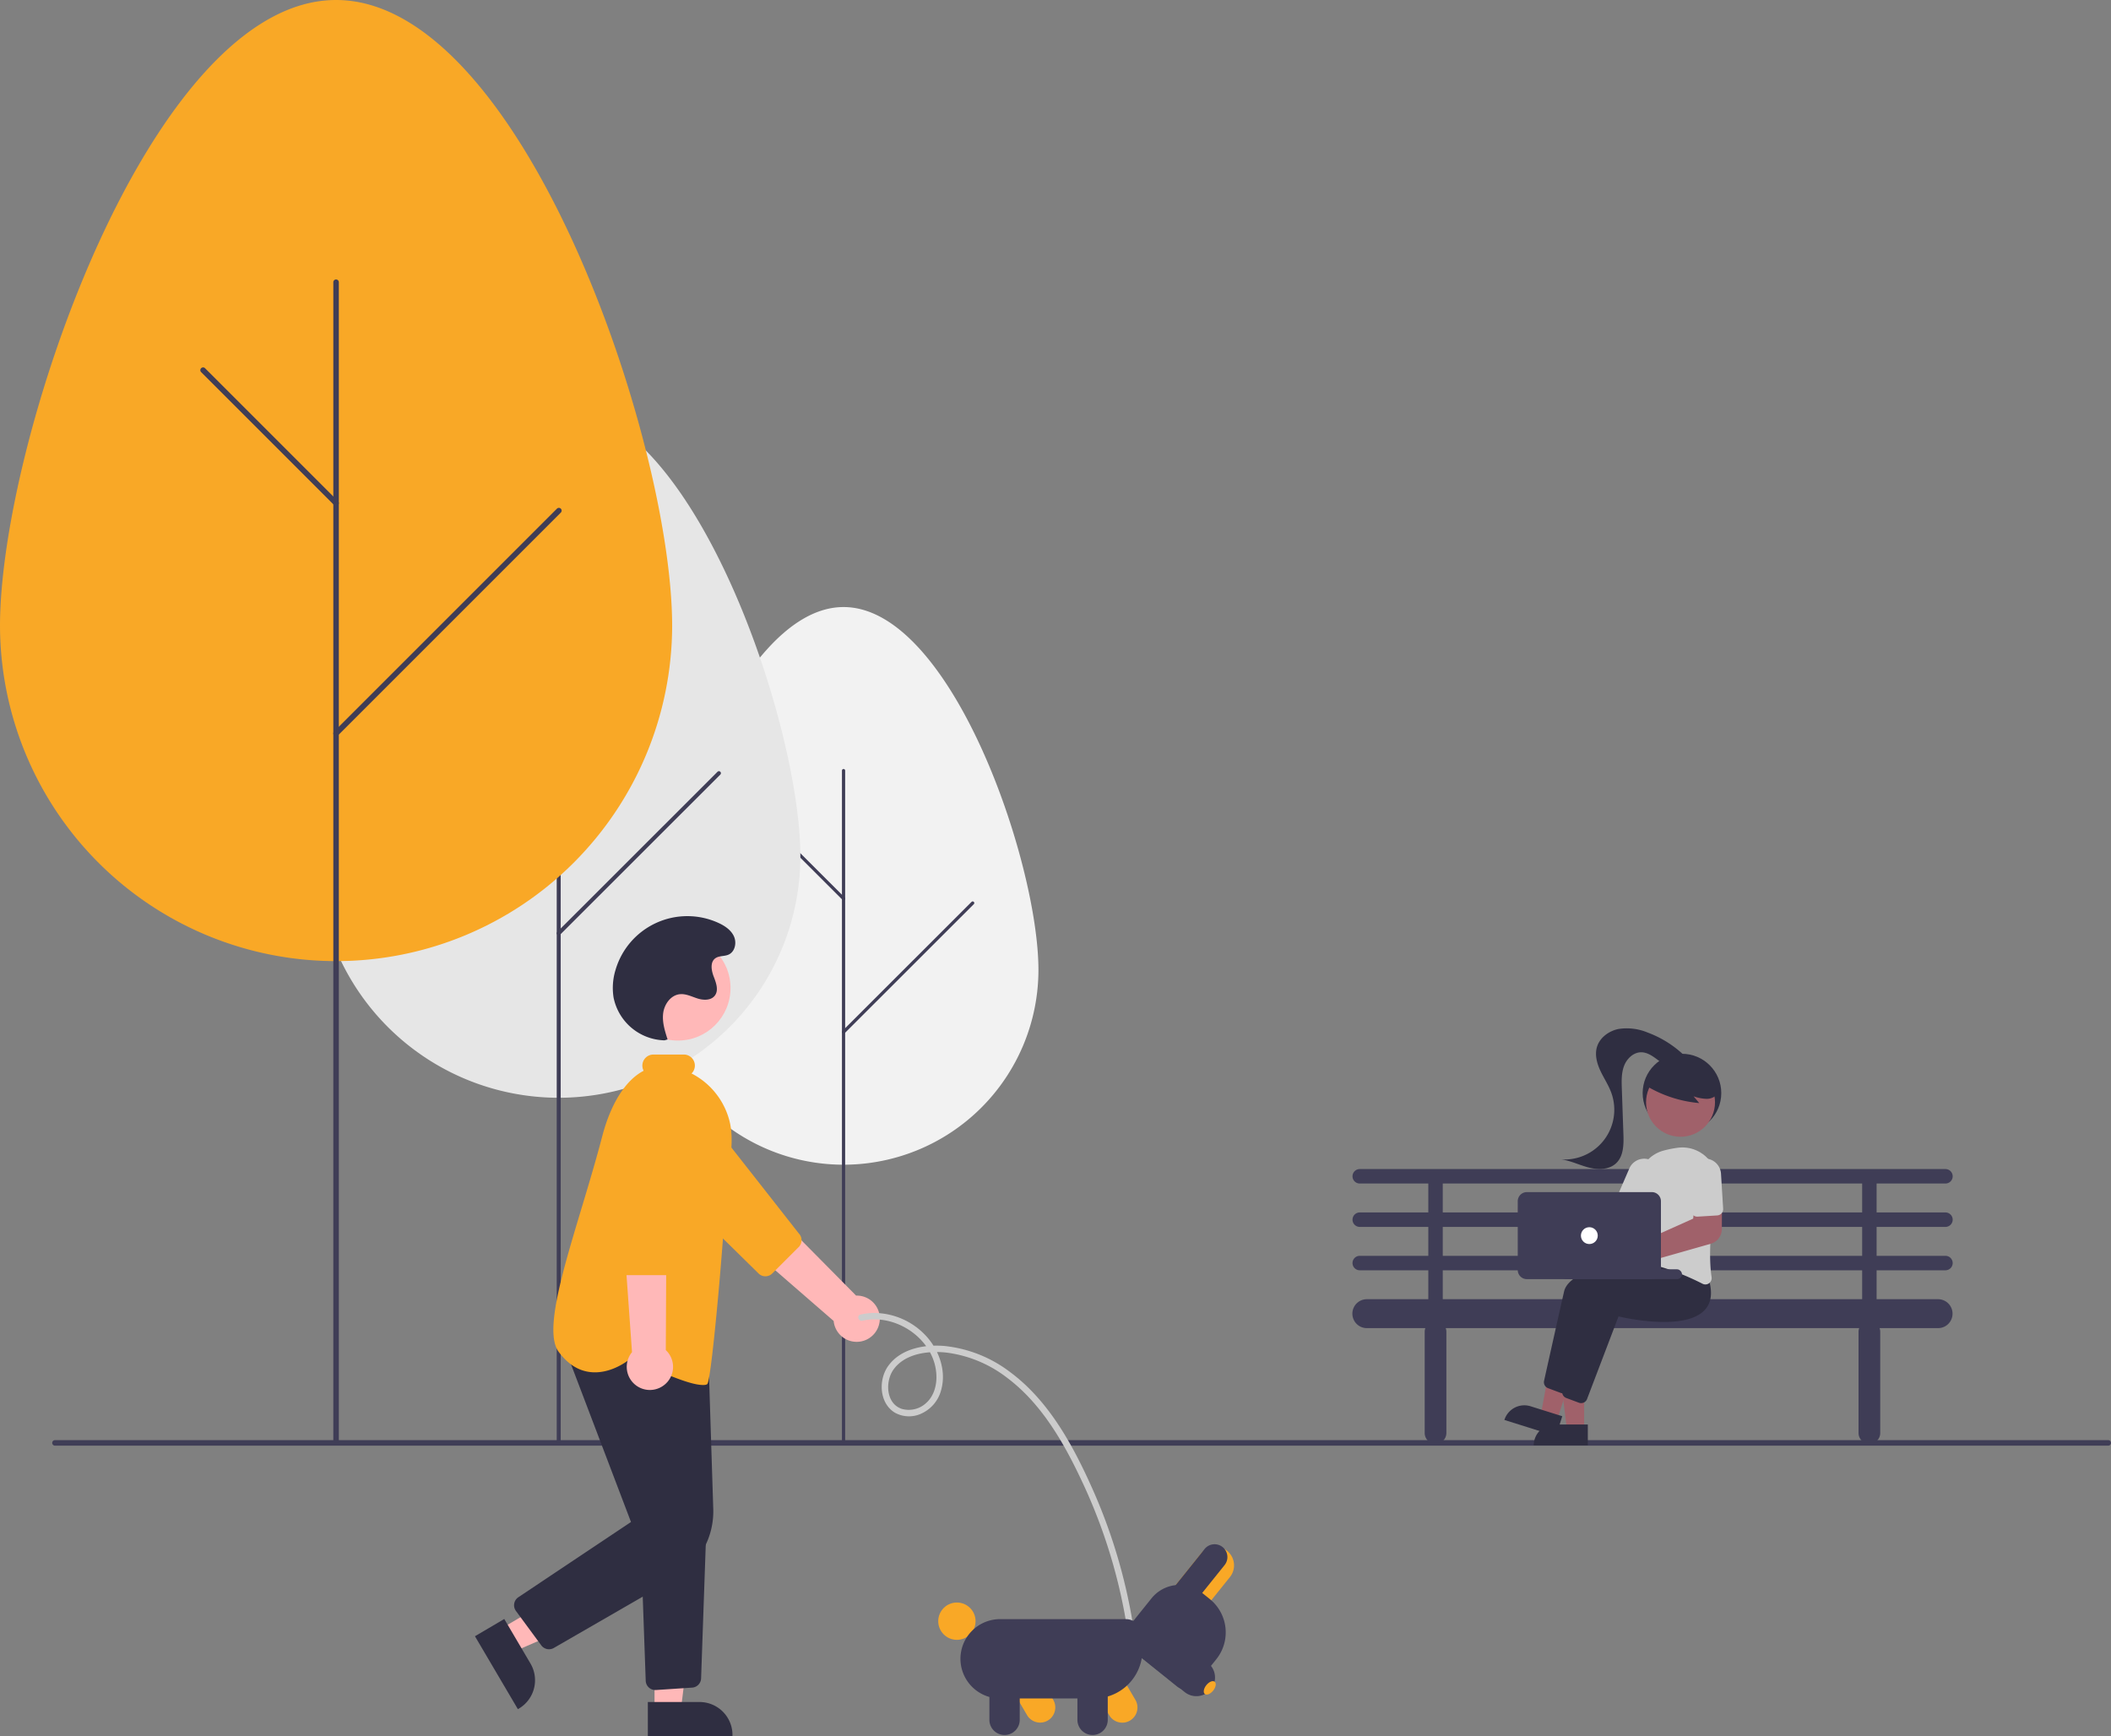 <svg xmlns="http://www.w3.org/2000/svg" id="a6835eff-9637-4cbf-a41d-043a371e68bf" data-name="Layer 1" viewBox="0 0 763.895 628.236" class="injected-svg ClassicGrid__ImageFile-sc-td9pmq-4 fNAcXv grid_media" xmlns:xlink="http://www.w3.org/1999/xlink"><rect x="0" y="0" width="763.895" height="628.236" fill="#808080" stroke="none"/><path d="M452.781,486.844c0-38.922,31.574-131.281,70.522-131.281s70.522,92.36,70.522,131.281a70.522,70.522,0,0,1-141.044,0Z" transform="translate(-218.052 -135.882)" fill="#f2f2f2"></path><path d="M523.303,658.3a.58.58,0,0,1-.58-.58V414.749a.58.58,0,0,1,1.16,0V657.72A.58.58,0,0,1,523.303,658.3Z" transform="translate(-218.052 -135.882)" fill="#3f3d56"></path><path d="M523.303,461.656a.578.578,0,0,1-.41-.17l-27.912-27.893a.58.58,0,0,1,.82-.819l27.912,27.893a.579.579,0,0,1-.41.989Z" transform="translate(-218.052 -135.882)" fill="#3f3d56"></path><path d="M523.303,509.945a.58.58,0,0,1-.41-.989l46.744-46.713a.58.58,0,0,1,.82.819l-46.744,46.713A.578.578,0,0,1,523.303,509.945Z" transform="translate(-218.052 -135.882)" fill="#3f3d56"></path><path d="M332.781,445.692c0-48.264,39.152-162.791,87.448-162.791s87.448,114.527,87.448,162.791a87.448,87.448,0,0,1-174.896,0Z" transform="translate(-218.052 -135.882)" fill="#e6e6e6"></path><path d="M420.229,658.3a.719.719,0,0,1-.719-.719V356.292a.719.719,0,0,1,1.438,0V657.581A.719.719,0,0,1,420.229,658.3Z" transform="translate(-218.052 -135.882)" fill="#3f3d56"></path><path d="M420.229,414.458a.717.717,0,0,1-.508-.211l-34.612-34.588a.719.719,0,0,1,1.017-1.016l34.612,34.588a.719.719,0,0,1-.508,1.227Z" transform="translate(-218.052 -135.882)" fill="#3f3d56"></path><path d="M420.229,474.338a.719.719,0,0,1-.508-1.227L477.684,415.186a.719.719,0,1,1,1.017,1.016L420.737,474.127A.717.717,0,0,1,420.229,474.338Z" transform="translate(-218.052 -135.882)" fill="#3f3d56"></path><path d="M218.052,362.427c0-67.165,54.448-226.546,121.614-226.546S461.28,295.262,461.28,362.427a121.614,121.614,0,0,1-243.227,0Z" transform="translate(-218.052 -135.882)" fill="#f9a826"></path><path d="M339.666,658.3a1,1,0,0,1-1-1V238.016a1,1,0,1,1,2,0V657.3A1,1,0,0,1,339.666,658.3Z" transform="translate(-218.052 -135.882)" fill="#3f3d56"></path><path d="M339.666,318.961a.997.997,0,0,1-.707-.293l-48.135-48.134a1,1,0,0,1,1.414-1.414l48.135,48.134a1,1,0,0,1-.707,1.707Z" transform="translate(-218.052 -135.882)" fill="#3f3d56"></path><path d="M339.666,402.291a1,1,0,0,1-.707-1.707l80.61-80.61a1,1,0,1,1,1.414,1.414l-80.61,80.61A.997.997,0,0,1,339.666,402.291Z" transform="translate(-218.052 -135.882)" fill="#3f3d56"></path><path d="M980.948,659.044h-743a1,1,0,0,1,0-2h743a1,1,0,0,1,0,2Z" transform="translate(-218.052 -135.882)" fill="#3f3d56"></path><path d="M921.989,579.876a2.617,2.617,0,1,0,0-5.233H897.131V564.177H921.989a2.617,2.617,0,1,0,0-5.233h-211.944a2.617,2.617,0,0,0,0,5.233h24.858V574.643H710.045a2.617,2.617,0,0,0,0,5.233h24.858v10.466H710.045a2.617,2.617,0,0,0,0,5.233h24.858v10.466h-22.241a5.233,5.233,0,0,0,0,10.466h21.173a3.9,3.9,0,0,0-.24,1.308v36.632a3.925,3.925,0,0,0,7.85,0v-36.632a3.9,3.9,0,0,0-.24-1.308H890.83a3.9,3.9,0,0,0-.24,1.308v36.632a3.925,3.925,0,0,0,7.85,0v-36.632a3.9,3.9,0,0,0-.24-1.308H919.372a5.233,5.233,0,1,0,0-10.466H897.131V595.576H921.989a2.617,2.617,0,1,0,0-5.233H897.131V579.876ZM740.135,564.177H891.898V574.643H740.135Zm151.762,41.865H740.135V595.576H891.898Zm0-15.7H740.135V579.876H891.898Z" transform="translate(-218.052 -135.882)" fill="#3f3d56"></path><path d="M536.336,614.267a8.322,8.322,0,0,0-8.488-9.529l-53.302-53.892L464.017,565.565l55.705,48.346a8.367,8.367,0,0,0,16.614.356Z" transform="translate(-218.052 -135.882)" fill="#ffb8b8"></path><path d="M507.088,587.148l-9.604,9.59a3.497,3.497,0,0,1-4.908.02l-37.175-36.548a13.637,13.637,0,1,1,19.318-19.25l32.4,41.288A3.498,3.498,0,0,1,507.088,587.148Z" transform="translate(-218.052 -135.882)" fill="#f9a826"></path><circle cx="245.323" cy="357.534" r="19.027" fill="#ffb8b8"></circle><polygon points="181.031 589.544 185.849 597.728 219.711 583.041 212.601 570.961 181.031 589.544" fill="#ffb8b8"></polygon><path d="M400.527,721.765l9.488,16.119 0.0.001a11.919,11.919,0,0,1-4.226,16.318l-.334.196-15.534-26.391Z" transform="translate(-218.052 -135.882)" fill="#2f2e41"></path><polygon points="236.852 619.03 246.35 619.03 250.868 582.396 236.851 582.397 236.852 619.03" fill="#ffb8b8"></polygon><path d="M452.482,751.811l18.704-.001h.001a11.919,11.919,0,0,1,11.92,11.919v.387l-30.624.001Z" transform="translate(-218.052 -135.882)" fill="#2f2e41"></path><path d="M416.721,732.717a3.481,3.481,0,0,1-2.807-1.42l-9.16-12.44a3.486,3.486,0,0,1,.871-4.966l40.759-27.224L421.791,622l52.593,4.34,1.771,55.571a27.924,27.924,0,0,1-13.979,25.118L418.463,732.249A3.475,3.475,0,0,1,416.721,732.717Z" transform="translate(-218.052 -135.882)" fill="#2f2e41"></path><path d="M455.191,747.475a3.486,3.486,0,0,1-3.477-3.362l-1.927-54.136,23.867-1.257-1.9,54.525a3.476,3.476,0,0,1-3.253,3.357l-13.071.866C455.349,747.472,455.27,747.475,455.191,747.475Z" transform="translate(-218.052 -135.882)" fill="#2f2e41"></path><path d="M472.47,637.091c-6.072,0-19.282-6.83-26.645-9.264-1.102.881-7.153,5.406-14.216,4.579-4.358-.511-8.195-2.978-11.404-7.333C413.119,615.456,427.41,579.904,436,547c3.614-13.842,11.866-28.003,25.858-24.965h0a26.782,26.782,0,0,1,20.21,19.66c1.617,6.583.226,14.327-.79,19.982a27.157,27.157,0,0,0-.726,5.79c.499,3.988-4.732,66.539-6.513,69.21C473.85,636.962,473.301,637.091,472.47,637.091Z" transform="translate(-218.052 -135.882)" fill="#f9a826"></path><path d="M458.256,637.202a8.322,8.322,0,0,0,.729-12.74l.376-75.798-17.852,2.973,5.244,73.572a8.367,8.367,0,0,0,11.503,11.993Z" transform="translate(-218.052 -135.882)" fill="#ffb8b8"></path><path d="M462.385,597.341H443.156a3.497,3.497,0,0,1-3.486-3.454l-.472-52.13a13.637,13.637,0,1,1,27.272.033l-.599,52.105A3.498,3.498,0,0,1,462.385,597.341Z" transform="translate(-218.052 -135.882)" fill="#f9a826"></path><path d="M458.53,512.364a19.305,19.305,0,0,1-18.44-15.45,22.211,22.211,0,0,1,.712-10.082,27.078,27.078,0,0,1,37.135-17.006c2.33,1.055,4.626,2.569,5.693,4.894s.399,5.574-1.935,6.62c-1.525.684-3.44.348-4.793,1.329-1.944,1.409-1.444,4.409-.575,6.648s1.85,4.948.395,6.858c-1.356,1.78-4.066,1.725-6.201,1.055s-4.242-1.792-6.468-1.563c-3.246.333-5.579,3.562-6.011,6.796s.585,6.468,1.588,9.573Z" transform="translate(-218.052 -135.882)" fill="#2f2e41"></path><path d="M530.109,613.826c12.36-2.794,26.363,6.874,26.797,19.853.122,3.651-.948,7.485-3.757,9.968a9.245,9.245,0,0,1-8.768,2.082c-5.769-1.929-6.077-9.968-2.983-14.262,4.191-5.814,12.492-6.807,19.08-6.115a45.212,45.212,0,0,1,22.131,9.217c12.859,9.69,21.047,24.54,27.674,38.889a196.071,196.071,0,0,1,14.687,46.155q.561,3.002,1.027,6.02a1.17,1.17,0,0,0,1.441.791,1.192,1.192,0,0,0,.791-1.441,198.66,198.66,0,0,0-14.901-50.403c-6.939-15.55-15.687-31.679-29.604-42.057a47.206,47.206,0,0,0-23.8-9.543c-7.299-.648-15.942.896-20.481,7.244-3.581,5.008-3.217,13.331,2.324,16.819a10.574,10.574,0,0,0,10.079.203,12.909,12.909,0,0,0,6.806-8.437c1.967-7.209-1.02-15.006-6.142-20.158a25.812,25.812,0,0,0-18.168-7.64,22.877,22.877,0,0,0-4.884.582c-1.459.33-.807,2.561.65,2.232Z" transform="translate(-218.052 -135.882)" fill="#ccc"></path><path d="M589.716,756.571l-7.681-13.114,9.471-5.547,7.681,13.114v0a5.488,5.488,0,0,1-9.471,5.547Z" transform="translate(-218.052 -135.882)" fill="#f9a826"></path><circle cx="346.268" cy="586.677" r="6.754" fill="#f9a826"></circle><path d="M619.434,756.571l-7.681-13.114,9.471-5.547,7.681,13.114a5.488,5.488,0,0,1-9.471,5.548Z" transform="translate(-218.052 -135.882)" fill="#f9a826"></path><path d="M565.603,736.166A14.369,14.369,0,0,1,579.956,721.813h45.436a6.074,6.074,0,0,1,6.067,6.067V733.05a17.489,17.489,0,0,1-17.47,17.47H579.956A14.369,14.369,0,0,1,565.603,736.166Z" transform="translate(-218.052 -135.882)" fill="#3f3d56"></path><path d="M576.081,758.263V743.065h10.976v15.198a5.488,5.488,0,1,1-10.976,0Z" transform="translate(-218.052 -135.882)" fill="#3f3d56"></path><path d="M607.93,758.263V743.065h10.976v15.198a5.488,5.488,0,1,1-10.976,0Z" transform="translate(-218.052 -135.882)" fill="#3f3d56"></path><path d="M652.587,698.134a6.754,6.754,0,0,1,10.533,8.459l-11.103,13.824-10.533-8.459Z" transform="translate(-218.052 -135.882)" fill="#f9a826"></path><path d="M625.843,725.367l8.895-11.075a13.024,13.024,0,0,1,18.289-1.997l2.779,2.232a15.528,15.528,0,0,1,2.381,21.806l-7.328,9.124a4.876,4.876,0,0,1-6.847.747L626.59,732.214A4.876,4.876,0,0,1,625.843,725.367Z" transform="translate(-218.052 -135.882)" fill="#3f3d56"></path><path d="M653.909,696.489a4.644,4.644,0,1,1,7.241,5.816l-12.424,15.47-7.241-5.816Z" transform="translate(-218.052 -135.882)" fill="#3f3d56"></path><path d="M636.11,722.347l19.09,15.332a6.754,6.754,0,1,1-8.459,10.533l-19.09-15.332Z" transform="translate(-218.052 -135.882)" fill="#3f3d56"></path><ellipse cx="655.82" cy="746.684" rx="2.85" ry="1.583" transform="translate(-555.067 654.56) rotate(-51.23)" fill="#f9a826"></ellipse><circle cx="608.643" cy="395.571" r="14.224" fill="#2f2e41"></circle><polygon points="573.245 517.272 567.017 517.271 564.054 493.249 573.246 493.249 573.245 517.272" fill="#a0616a"></polygon><path d="M562.569,515.492h12.011a0,0,0,0,1,0,0v7.563a0,0,0,0,1,0,0H555.006a0,0,0,0,1,0,0v0A7.563,7.563,0,0,1,562.569,515.492Z" fill="#2f2e41"></path><polygon points="563.523 513.796 557.581 511.931 561.946 488.123 570.716 490.875 563.523 513.796" fill="#a0616a"></polygon><path d="M770.687,645.275H782.699a0,0,0,0,1,0,0v7.563a0,0,0,0,1,0,0H763.125a0,0,0,0,1,0,0v0A7.563,7.563,0,0,1,770.687,645.275Z" transform="translate(11.746 -337.528) rotate(17.423)" fill="#2f2e41"></path><path d="M783.602,640.093a2.267,2.267,0,0,1-.799-.145l-4.582-1.718a2.294,2.294,0,0,1-1.43-2.633c1.154-5.187,5.085-22.845,7.238-32.317,2.553-11.235,39.799-13.322,41.383-13.406l.13-.007,4.19,5.265c1.514,4.866,1.034,8.662-1.426,11.282-7.179,7.644-28.615,2.901-31.171,2.3l-11.393,29.907A2.293,2.293,0,0,1,783.602,640.093Z" transform="translate(-218.052 -135.882)" fill="#2f2e41"></path><path d="M790.206,643.649a2.267,2.267,0,0,1-.799-.145l-4.582-1.718a2.294,2.294,0,0,1-1.43-2.633c1.154-5.187,5.085-22.845,7.238-32.317,2.553-11.235,39.799-13.322,41.383-13.406l.13-.007,4.19,5.265c1.514,4.866,1.034,8.662-1.426,11.282-7.179,7.643-28.614,2.901-31.171,2.3l-11.393,29.907A2.293,2.293,0,0,1,790.206,643.649Z" transform="translate(-218.052 -135.882)" fill="#2f2e41"></path><path d="M776.95,570.486a5.346,5.346,0,0,1,.45.712l25.055,2.64,3.607-4.945,8.174,4.468L807.151,585.36l-30.728-7.835a5.332,5.332,0,1,1,.527-7.039Z" transform="translate(-218.052 -135.882)" fill="#a0616a"></path><path d="M835.174,600.703a2.286,2.286,0,0,1-1.041-.255c-5.01-2.547-14.766-6.959-23.813-7.883a2.231,2.231,0,0,1-1.573-.889,2.295,2.295,0,0,1-.424-1.783c.816-4.519,2.689-16.026,2.448-25.248a12.495,12.495,0,0,1,9.44-12.43h0a40.572,40.572,0,0,1,5.036-.993,12.596,12.596,0,0,1,14,14.611c-1.613,9.557-3.24,22.906-1.826,32.224a2.29,2.29,0,0,1-.924,2.209A2.25,2.25,0,0,1,835.174,600.703Z" transform="translate(-218.052 -135.882)" fill="#ccc"></path><path d="M811.235,576.394a2.284,2.284,0,0,1-.908-.19l-6.527-2.825a2.289,2.289,0,0,1-1.19-3.006l5.045-11.655a5.842,5.842,0,1,1,10.723,4.641l-5.045,11.655a2.291,2.291,0,0,1-2.099,1.38Z" transform="translate(-218.052 -135.882)" fill="#ccc"></path><circle cx="608.123" cy="398.899" r="12.477" fill="#a0616a"></circle><path d="M813.474,528.65a45.005,45.005,0,0,0,19.47,6.415l-2.052-2.459a15.082,15.082,0,0,0,4.659.925,5.102,5.102,0,0,0,4.159-1.947,4.746,4.746,0,0,0,.318-4.384,8.989,8.989,0,0,0-2.828-3.536,16.835,16.835,0,0,0-15.669-2.8,10.062,10.062,0,0,0-4.68,3.002c-1.183,1.459-3.46,2.759-2.854,4.537Z" transform="translate(-218.052 -135.882)" fill="#2f2e41"></path><path d="M828.274,518.581a38.347,38.347,0,0,0-13.951-9.022,19.629,19.629,0,0,0-10.569-1.312c-3.526.71-6.86,3.149-7.844,6.608-.804,2.829.026,5.874,1.274,8.537s2.915,5.132,3.924,7.894a18.018,18.018,0,0,1-18.13,24.162c3.464.465,6.657,2.092,10.044,2.959s7.383.808,9.899-1.618c2.662-2.567,2.716-6.74,2.587-10.436l-.574-16.482c-.098-2.802-.181-5.694.83-8.309s3.412-4.905,6.215-4.881c2.125.018,4.005,1.305,5.709,2.575s3.508,2.624,5.624,2.813,4.533-1.377,4.375-3.496" transform="translate(-218.052 -135.882)" fill="#2f2e41"></path><path d="M805.199,597.498a5.59,5.59,0,1,1,2.155-10.751h0a5.368,5.368,0,0,1,.666.338l22.729-10.204.638-6.164,9.797-.262-.065,10.263a5.527,5.527,0,0,1-3.993,5.254L810.546,593.536a5.208,5.208,0,0,1-.182.518,5.611,5.611,0,0,1-5.165,3.444Z" transform="translate(-218.052 -135.882)" fill="#a0616a"></path><path d="M840.354,575.484a2.284,2.284,0,0,1-.895.242l-7.099.436a2.289,2.289,0,0,1-2.422-2.141l-.779-12.676a5.842,5.842,0,1,1,11.662-.717l.779,12.676a2.291,2.291,0,0,1-1.246,2.18Z" transform="translate(-218.052 -135.882)" fill="#ccc"></path><rect x="783.016" y="595.223" width="43.688" height="3.556" rx="1.778" transform="translate(1391.668 1058.121) rotate(180)" fill="#3f3d56"></rect><path d="M767.268,595.477V570.585a3.306,3.306,0,0,1,3.302-3.302h45.212a3.306,3.306,0,0,1,3.302,3.302v24.892a3.306,3.306,0,0,1-3.302,3.302H770.57A3.306,3.306,0,0,1,767.268,595.477Z" transform="translate(-218.052 -135.882)" fill="#3f3d56"></path><circle cx="575.124" cy="447.149" r="3.048" fill="#fff"></circle><path d="M465.5,525.5h-11a4,4,0,0,1,0-8h11a4,4,0,0,1,0,8Z" transform="translate(-218.052 -135.882)" fill="#f9a826"></path></svg>